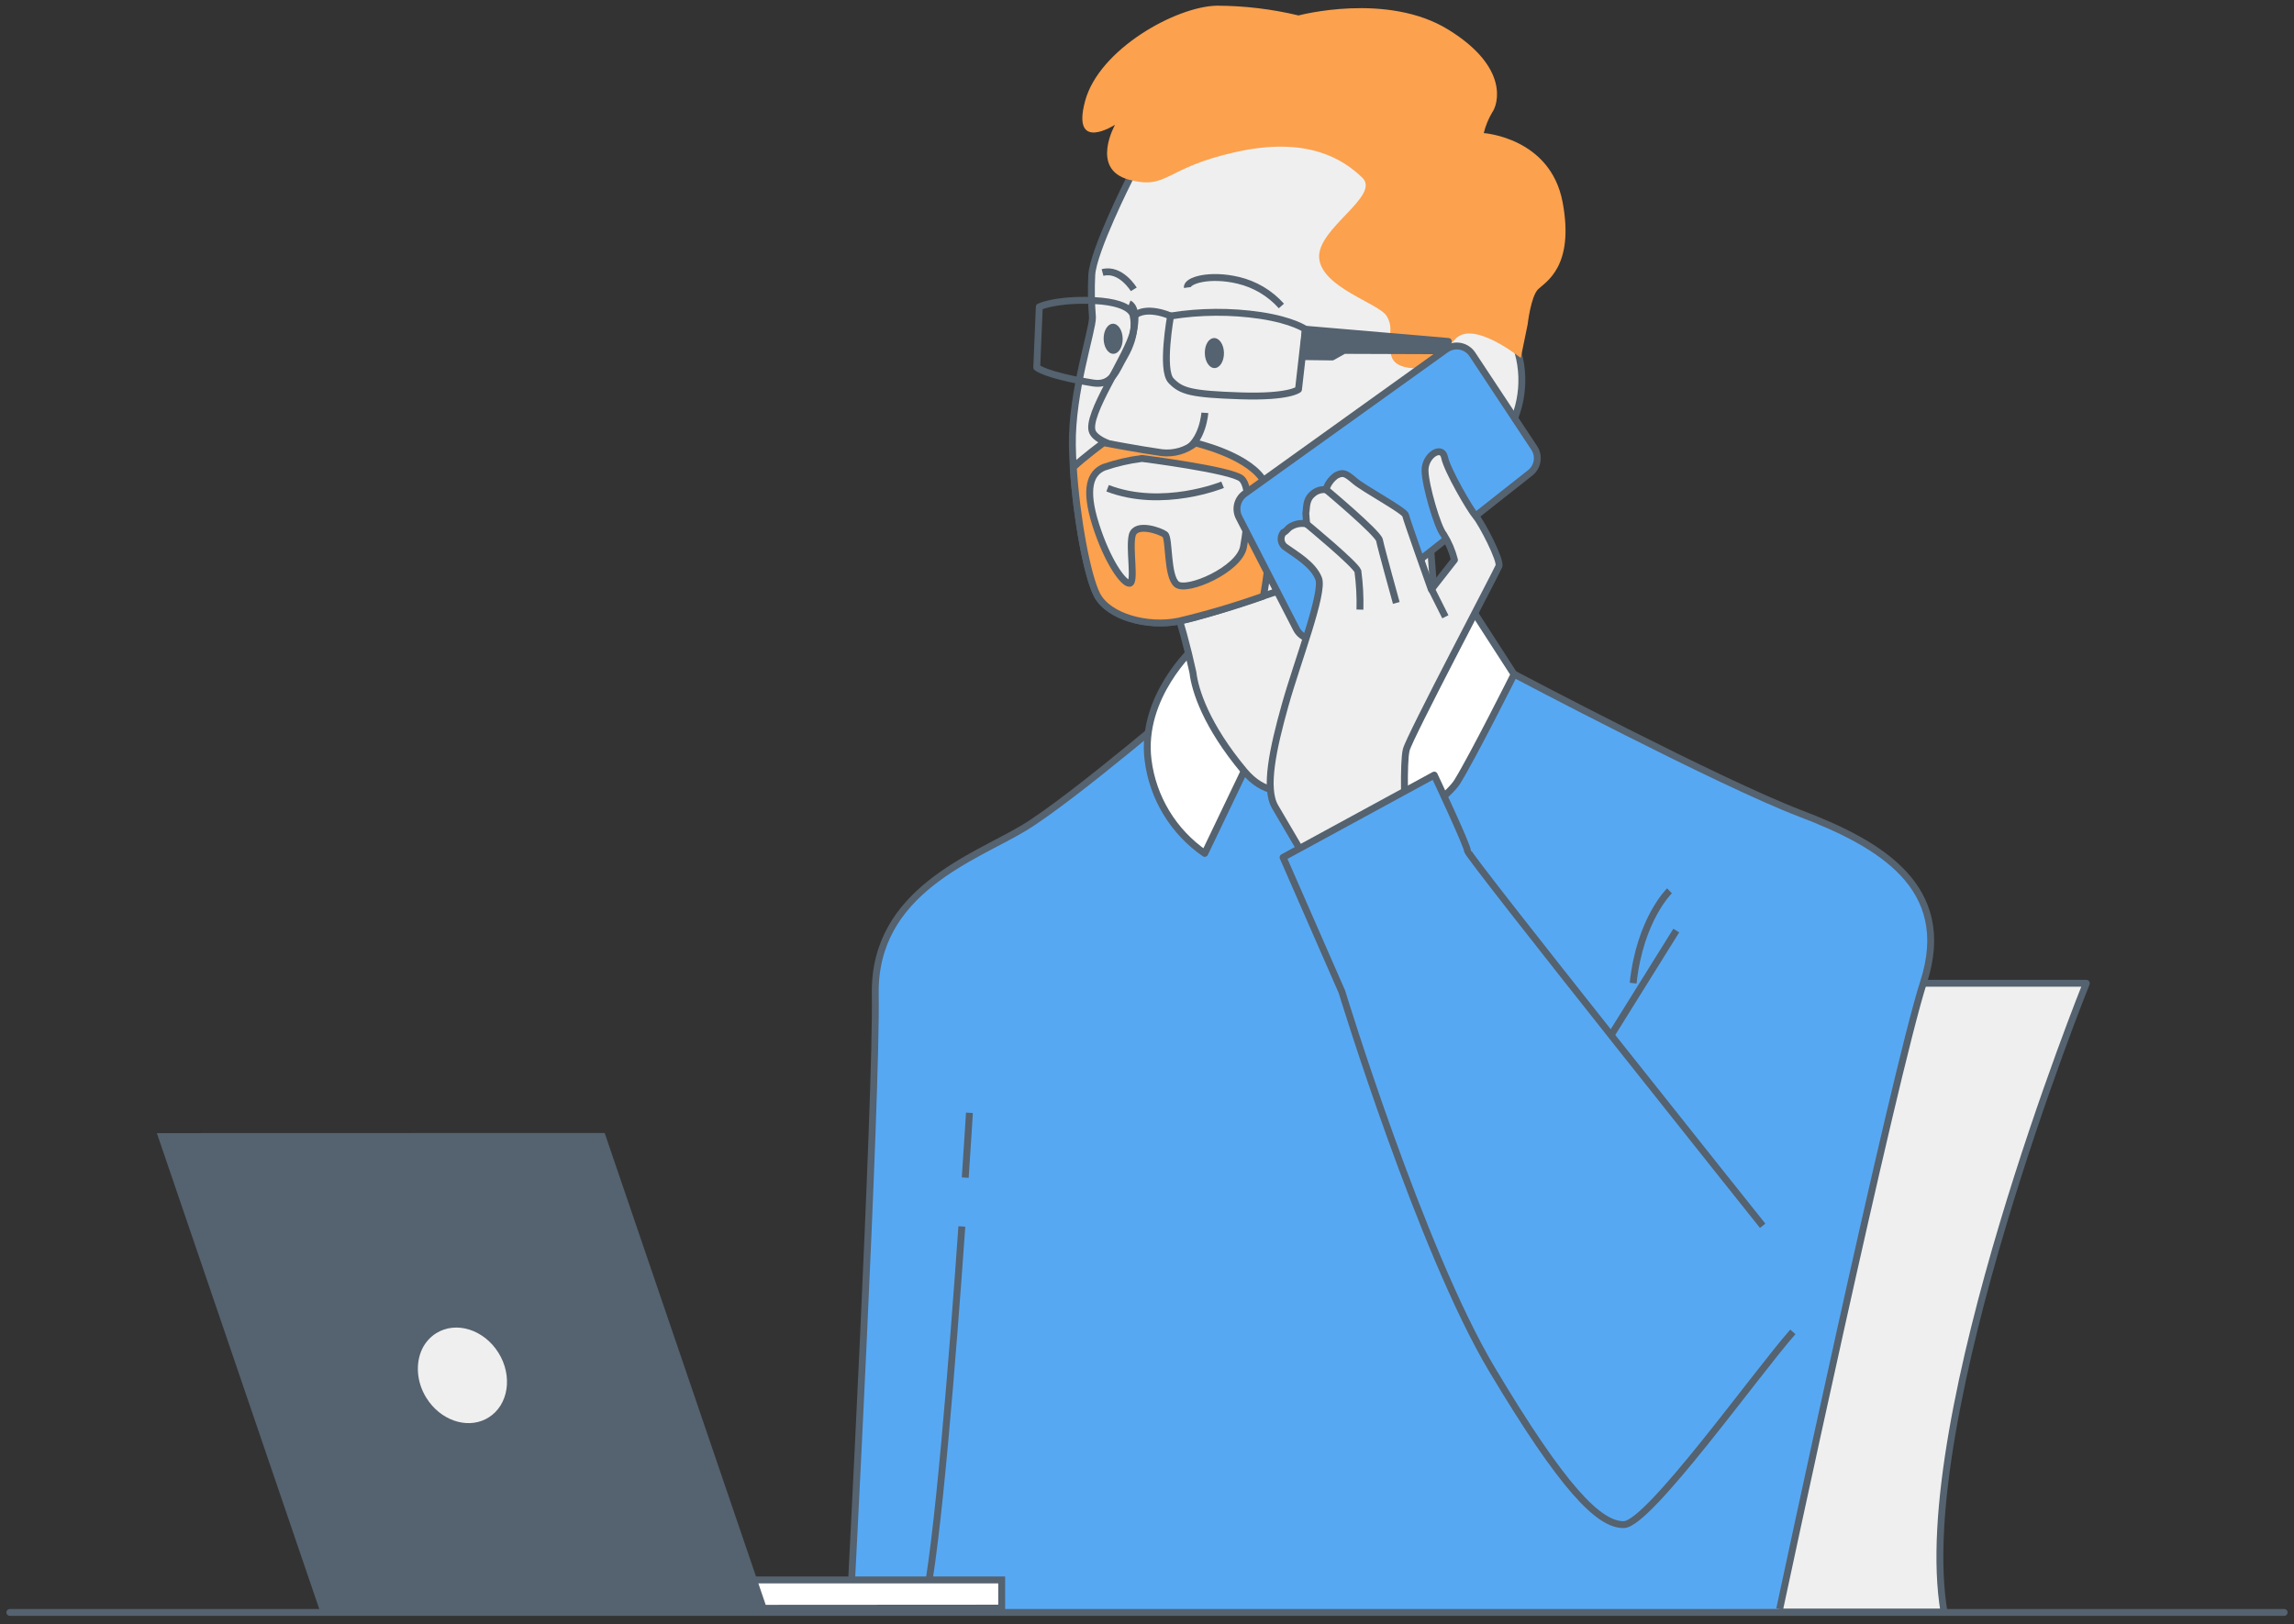 <svg width="233" height="165" viewBox="0 0 233 165" fill="none" xmlns="http://www.w3.org/2000/svg">
<rect x="0" y="0" width="233" height="165" fill="#333333" stroke="none"/>
<path d="M179.004 99.879H211.908C211.908 99.879 194.096 144.031 197.456 163.752H164.109C164.109 163.752 170.331 113.327 179.004 99.879Z" fill="#EFEFEF" stroke="#55626F" stroke-width="0.7" stroke-linecap="round" stroke-linejoin="round"/>
<path d="M180.761 163.444C180.761 163.444 192.299 109.337 195.388 99.73C198.477 90.123 191.014 85.732 182.853 82.626C174.691 79.519 153.825 68.498 153.825 68.498L121.77 70.107C121.77 70.107 108.938 81.139 103.941 84.134C98.943 87.13 88.729 90.515 88.901 100.973C89.073 111.43 86.329 163.768 86.329 163.768" fill="#57A8F3"/>
<path d="M180.761 163.444C180.761 163.444 192.299 109.337 195.388 99.73C198.477 90.123 191.014 85.732 182.853 82.626C174.691 79.519 153.825 68.498 153.825 68.498L121.77 70.107C121.77 70.107 108.938 81.139 103.941 84.134C98.943 87.13 88.729 90.515 88.901 100.973C89.073 111.43 86.329 163.768 86.329 163.768" stroke="#55626F" stroke-width="0.7" stroke-linejoin="round"/>
<path d="M170.258 94.526L163.752 104.965" stroke="#55626F" stroke-width="0.7" stroke-linejoin="round"/>
<path d="M169.569 90.488C169.569 90.488 166.577 93.37 165.876 99.864" stroke="#55626F" stroke-width="0.7" stroke-linejoin="round"/>
<path d="M148.603 60.469L153.783 68.499C153.783 68.499 149.593 76.86 148.012 79.415C146.43 81.97 135.018 89.361 134.304 89.733C133.591 90.104 129.651 80.614 129.651 80.614C129.651 80.614 142.695 73.732 148.603 60.469Z" fill="white" stroke="#55626F" stroke-width="0.7" stroke-linejoin="round"/>
<path d="M97.695 124.582C96.781 137.53 95.222 157.435 93.891 163.06" stroke="#55626F" stroke-width="0.7" stroke-linejoin="round"/>
<path d="M98.465 113.036C98.465 113.036 98.308 115.616 98.038 119.622" stroke="#55626F" stroke-width="0.7" stroke-linejoin="round"/>
<path d="M126.37 78.323L122.365 86.688C120.794 85.605 119.47 84.203 118.478 82.572C117.487 80.942 116.85 79.121 116.611 77.227C115.784 70.75 121.285 65.785 121.285 65.785L126.37 78.323Z" fill="white" stroke="#55626F" stroke-width="0.7" stroke-linejoin="round"/>
<path d="M119.055 60.596C119.893 63.131 120.597 65.708 121.166 68.316C121.372 70.114 122.511 73.704 126.37 78.323C130.23 82.941 135.581 79.075 139.988 73.232C142.236 70.377 144.228 67.328 145.94 64.123L144.72 47.8C144.72 47.8 134.155 58.547 119.055 60.596Z" fill="#EFEFEF" stroke="#55626F" stroke-width="0.7" stroke-linejoin="round"/>
<path d="M114.682 18.251C114.682 18.251 111.042 25.458 110.89 27.918C110.818 29.358 110.842 30.801 110.961 32.238C110.983 33.558 108.83 39.796 108.92 45.253C109.01 50.71 110.262 58.212 111.426 60.418C112.59 62.623 116.559 63.718 119.749 63.098C122.938 62.477 128.725 60.317 133.962 58.726C139.199 57.135 147.146 48.728 147.146 48.728C147.146 48.728 151.268 47.908 153.626 42.98C154.304 41.495 154.626 39.872 154.567 38.24C154.509 36.609 154.07 35.014 153.288 33.581L149.282 30.262C149.282 30.262 144.17 28.273 143.946 25.836C143.721 23.399 149.642 17.651 142.613 13.437C135.585 9.223 118.897 11.411 114.682 18.251Z" fill="#EFEFEF" stroke="#55626F" stroke-width="0.7" stroke-linejoin="round"/>
<path d="M145.072 37.31C145.072 37.31 141.699 37.934 141.292 36.06C140.885 34.186 141.625 33.421 140.851 32.114C140.078 30.806 134.229 29.214 133.987 26.208C133.746 23.203 140.282 19.894 138.364 18.045C136.446 16.196 132.847 13.814 125.523 15.44C118.199 17.065 118.636 19.314 114.668 18.252C110.699 17.189 113.256 12.672 113.256 12.672C113.256 12.672 108.793 15.563 110.209 10.274C111.626 4.984 119.473 0.645 123.607 0.577C126.398 0.586 129.179 0.919 131.893 1.569C131.893 1.569 140.876 -0.836 147.114 3.015C153.353 6.866 152.127 10.639 151.572 11.401C151.18 12.061 150.887 12.775 150.703 13.52C150.703 13.52 157.477 13.969 158.713 20.535C159.949 27.101 156.967 28.655 156.227 29.379C155.487 30.104 155.159 32.966 155.159 32.966L154.463 36.363C154.463 36.363 149.696 32.496 147.848 34.407L145.072 37.31Z" fill="#FCA14D"/>
<path d="M114.698 30.857C114.698 30.857 115.648 31.217 115.12 33.667C114.593 36.116 110.191 42.215 110.97 43.891C111.749 45.567 118.455 46.729 120.318 45.762C122.182 44.795 122.375 41.934 122.375 41.934" stroke="#55626F" stroke-width="0.7" stroke-linejoin="round"/>
<path d="M111.426 60.442C110.418 58.489 109.337 52.569 109.013 47.468C110.092 46.45 112.083 44.969 112.083 44.969C112.083 44.969 115.975 45.705 118.011 45.983C119.232 46.12 120.457 45.766 121.418 44.999C121.418 44.999 126.331 46.118 128.122 48.498C129.602 50.45 128.963 57.288 128.321 60.555C125.503 61.556 122.634 62.405 119.725 63.098C116.56 63.742 112.591 62.679 111.426 60.442Z" fill="#FCA14D" stroke="#55626F" stroke-width="0.7" stroke-linejoin="round"/>
<path d="M115.989 46.569C115.989 46.569 125.062 47.716 126.093 48.62C127.124 49.523 126.721 53.235 126.303 55.547C125.885 57.859 120.556 60.171 119.527 59.356C118.498 58.541 118.802 54.654 118.332 54.294C117.862 53.933 115.36 53.046 115.005 54.349C114.651 55.651 115.366 59.24 114.718 59.251C114.071 59.262 112.465 56.983 111.293 53.305C110.121 49.627 110.75 48.04 112.125 47.465C113.379 47.036 114.674 46.735 115.989 46.569Z" fill="#EFEFEF" stroke="#55626F" stroke-width="0.7" stroke-linejoin="round"/>
<path d="M124.178 49.243C124.178 49.243 118.061 51.745 112.499 49.596" stroke="#55626F" stroke-width="0.7" stroke-linejoin="round"/>
<path d="M122.373 35.876C122.387 36.724 122.83 37.397 123.365 37.388C123.901 37.379 124.33 36.692 124.316 35.844C124.302 34.995 123.851 34.331 123.315 34.34C122.779 34.348 122.358 35.012 122.373 35.876Z" fill="#55626F"/>
<path d="M113.088 35.941C113.623 35.932 114.044 35.241 114.03 34.397C114.017 33.553 113.572 32.876 113.038 32.884C112.503 32.893 112.082 33.585 112.096 34.429C112.109 35.273 112.554 35.95 113.088 35.941Z" fill="#55626F"/>
<path d="M118.895 32.099C121.921 31.616 125.004 31.597 128.036 32.044C131.315 32.543 132.585 33.442 132.585 33.442L131.887 39.56C131.887 39.56 130.98 40.375 125.987 40.209C120.993 40.044 119.973 39.756 118.939 38.661C117.905 37.566 118.895 32.099 118.895 32.099Z" stroke="#55626F" stroke-width="0.7" stroke-linejoin="round"/>
<path d="M115.103 32.162C115.103 32.162 115.244 30.559 110.277 30.505C106.965 30.48 105.561 31.167 105.561 31.167L105.302 37.318C105.302 37.318 106.115 38.105 111.023 38.904C113.004 39.223 113.4 37.536 114.178 36.243C115.594 33.819 115.103 32.162 115.103 32.162Z" stroke="#55626F" stroke-width="0.7" stroke-linejoin="round"/>
<path d="M118.896 32.099C118.896 32.099 116.382 30.94 115.106 32.162" stroke="#55626F" stroke-width="0.7" stroke-linejoin="round"/>
<path d="M132.588 33.442L147.11 34.683L146.11 35.628L136.503 35.594L135.314 36.262L132.354 36.223L132.588 33.442Z" fill="#55626F" stroke="#55626F" stroke-width="0.7" stroke-linejoin="round"/>
<path d="M130.149 31.081C128.989 29.782 127.458 28.871 125.763 28.473C122.888 27.784 120.5 28.471 120.6 29.206" stroke="#55626F" stroke-width="0.7" stroke-linejoin="round"/>
<path d="M115.157 29.392C115.157 29.392 113.825 27.189 111.985 27.683" stroke="#55626F" stroke-width="0.7" stroke-linejoin="round"/>
<path d="M149.546 35.996L155.829 45.496C156.092 45.893 156.196 46.374 156.121 46.843C156.045 47.313 155.796 47.737 155.423 48.032L134.531 64.511C134.312 64.684 134.057 64.806 133.785 64.869C133.513 64.933 133.23 64.935 132.957 64.876C132.684 64.817 132.427 64.698 132.205 64.528C131.983 64.359 131.802 64.142 131.673 63.893L125.848 52.561C125.64 52.156 125.585 51.691 125.69 51.249C125.796 50.807 126.056 50.417 126.424 50.151L146.866 35.496C147.074 35.348 147.308 35.244 147.557 35.189C147.805 35.135 148.062 35.13 148.312 35.177C148.562 35.224 148.8 35.32 149.012 35.461C149.224 35.602 149.406 35.784 149.546 35.996Z" fill="#57A8F3" stroke="#55626F" stroke-width="0.7" stroke-linejoin="round"/>
<path d="M142.711 82.919C142.711 82.919 142.502 77.472 142.832 76.162C143.162 74.852 152.013 58.108 152.243 57.512C152.473 56.916 150.515 53.155 149.912 52.452C149.308 51.75 146.987 47.763 146.726 46.462C146.464 45.162 144.715 46.255 144.74 47.8C144.766 49.344 146.019 53.589 146.623 54.283C147.125 55.083 147.498 55.958 147.729 56.874L145.379 59.882C145.379 59.882 142.863 52.809 142.767 52.338C142.672 51.867 138.572 49.678 137.615 48.861C136.658 48.045 136.416 47.937 135.71 48.301C135.215 48.654 134.849 49.161 134.67 49.742C134.421 49.714 134.168 49.74 133.93 49.821C133.693 49.901 133.475 50.032 133.294 50.205C132.592 50.809 132.742 51.631 132.629 52.113L132.712 53.216C132.406 53.154 132.092 53.156 131.787 53.221C131.483 53.287 131.195 53.415 130.942 53.597C130.36 54.199 130.358 54.079 130.358 54.079C130.263 54.193 130.193 54.326 130.153 54.469C130.114 54.612 130.106 54.762 130.131 54.909C130.155 55.055 130.211 55.195 130.295 55.318C130.379 55.44 130.488 55.543 130.616 55.619C131.579 56.316 133.371 57.327 133.931 58.766C134.491 60.205 131.759 67.229 130.528 71.627C129.296 76.025 128.411 80.081 129.514 81.96C130.617 83.838 133.168 88.182 133.168 88.182L142.711 82.919Z" fill="#EFEFEF" stroke="#55626F" stroke-width="0.7" stroke-linejoin="round"/>
<path d="M132.746 53.248C132.746 53.248 137.668 57.312 137.919 58.02C138.093 59.313 138.163 60.618 138.128 61.922" stroke="#55626F" stroke-width="0.7" stroke-linejoin="round"/>
<path d="M134.703 49.742C134.703 49.742 139.983 54.161 140.114 54.871C140.246 55.581 141.819 61.245 141.819 61.245" stroke="#55626F" stroke-width="0.7" stroke-linejoin="round"/>
<path d="M146.803 62.652L145.414 59.881" stroke="#55626F" stroke-width="0.7" stroke-linejoin="round"/>
<path d="M182.098 135.291C178.384 139.498 167.463 154.828 164.936 154.869C162.409 154.911 158.748 151.186 151.526 139.084C144.304 126.982 136.297 100.744 136.297 100.744L130.321 87.093L145.676 78.733C145.676 78.733 149.041 85.88 149.05 86.424C149.059 86.968 179.033 124.513 179.033 124.513" fill="#57A8F3"/>
<path d="M182.098 135.291C178.384 139.498 167.463 154.828 164.936 154.869C162.409 154.911 158.748 151.186 151.526 139.084C144.304 126.982 136.297 100.744 136.297 100.744L130.321 87.093L145.676 78.733C145.676 78.733 149.041 85.88 149.05 86.424C149.059 86.968 179.033 124.513 179.033 124.513" stroke="#55626F" stroke-width="0.7" stroke-linejoin="round"/>
<path d="M1 163.789H232" stroke="#55626F" stroke-width="0.7" stroke-linecap="round" stroke-linejoin="round"/>
<path d="M64.537 160.487L64.713 163.375L101.74 163.352V160.487H64.537Z" fill="white" stroke="#55626F" stroke-width="0.7"/>
<path d="M32.523 163.726L78.008 163.712L61.416 115.087L15.931 115.1L32.523 163.726Z" fill="#55626F"/>
<path d="M43.31 142.002C44.705 144.234 47.31 145.149 49.297 144.17C49.413 144.114 49.526 144.051 49.634 143.981C51.654 142.715 52.101 139.769 50.627 137.41C49.154 135.05 46.321 134.16 44.296 135.431C43.701 135.808 43.221 136.34 42.906 136.971C42.191 138.419 42.283 140.355 43.31 142.002Z" fill="#EFEFEF"/>
</svg>
